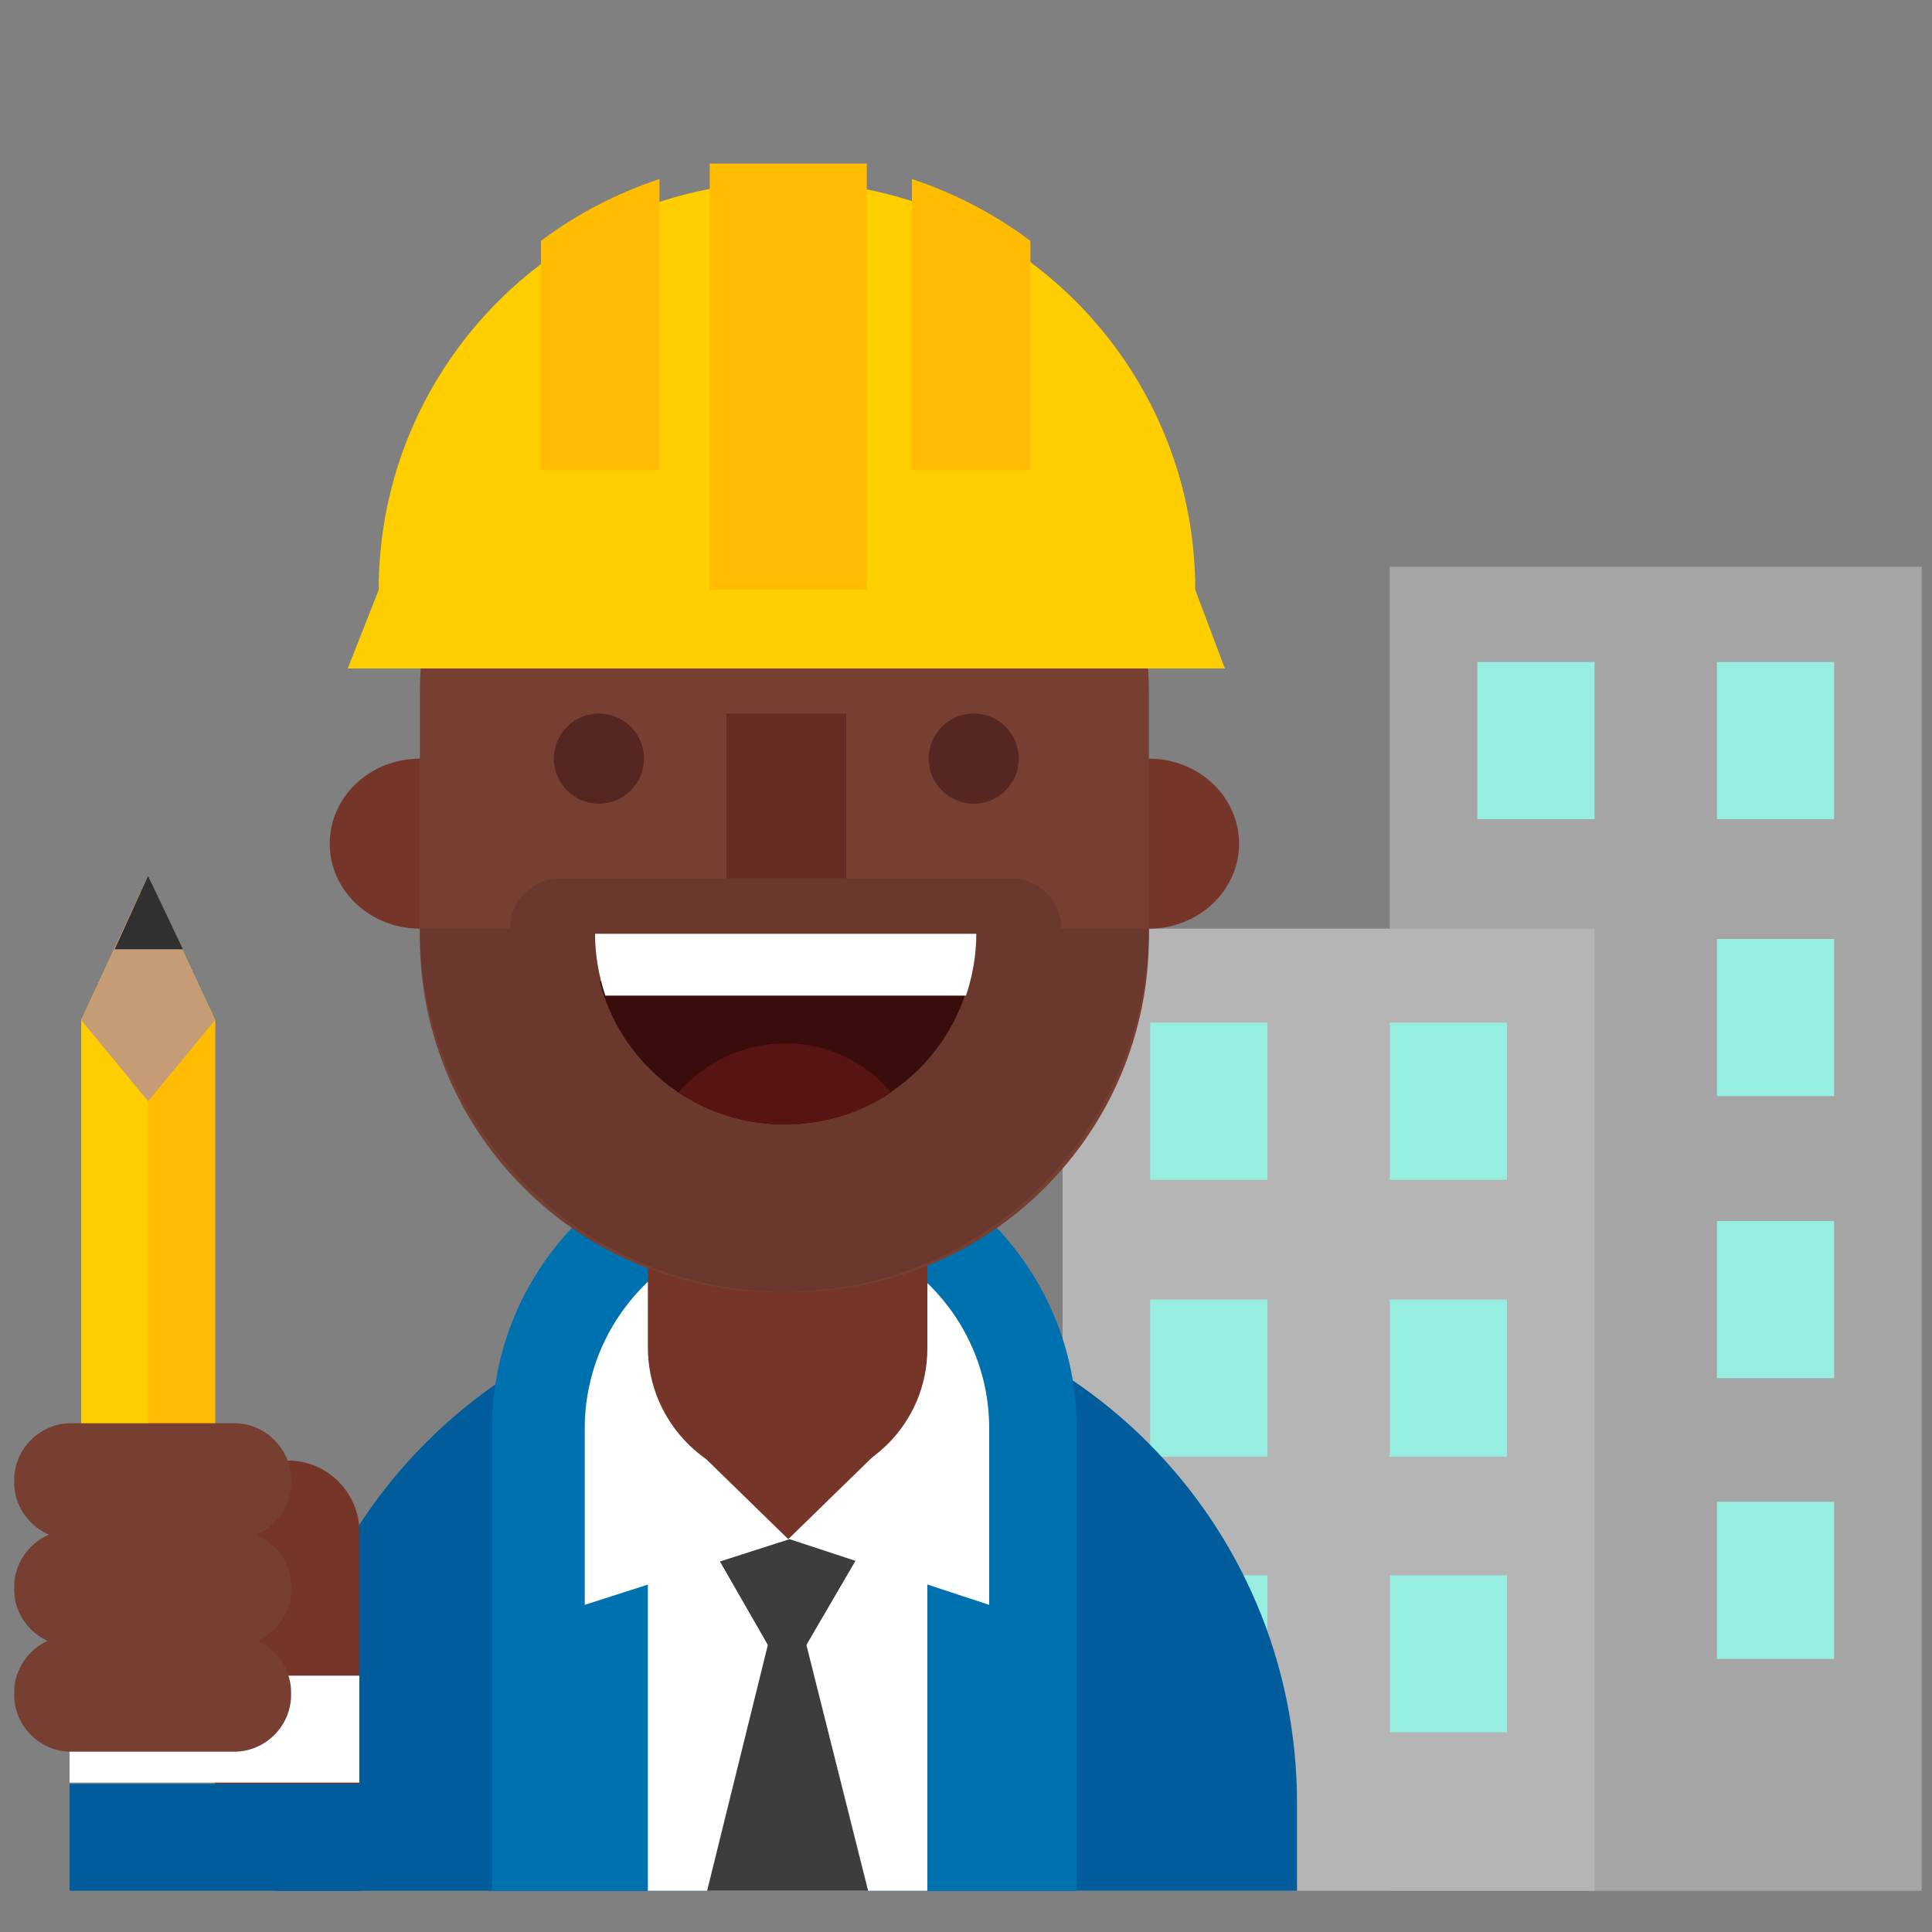 <?xml version="1.0" encoding="utf-8"?><!DOCTYPE svg PUBLIC "-//W3C//DTD SVG 1.1//EN" "http://www.w3.org/Graphics/SVG/1.1/DTD/svg11.dtd"><svg version="1.1" xmlns="http://www.w3.org/2000/svg" xmlns:xlink="http://www.w3.org/1999/xlink" x="0px" y="0px" width="150px" height="150px" viewBox="0 0 150 150" enable-background="new 0 0 150 150" xml:space="preserve"><rect x="0" y="0" width="150" height="150" fill="#808080" stroke="none"/><g id="Layer_2" display="none"><rect x="-850" y="-510" display="inline" fill="#F0F0F0" width="1680" height="1677.3"/></g><g id="Layer_1"><rect x="107.9" y="44" fill="#A5A5A5" width="41.3" height="102.8"/><rect x="82.5" y="72.1" fill="#B5B5B5" width="41.3" height="74.7"/><rect x="89.3" y="100.9" fill="#96EDE0" width="9.1" height="12.2"/><rect x="89.3" y="122.3" fill="#96EDE0" width="9.1" height="12.2"/><path fill="#005C9B" d="M21.5,146.8V140c0-21.9,17.7-39.6,39.6-39.6h0c21.9,0,39.6,17.7,39.6,39.6v6.8"/><path fill="#0071AF" d="M38.2,146.8v-35.9c0-12.5,10.2-22.7,22.7-22.7h0c12.5,0,22.7,10.2,22.7,22.7l0,35.9"/><rect x="50.3" y="102.3" fill="#FFFFFF" width="21.7" height="44.5"/><polygon fill="#3D3D3D" points="67.4,119.5 61.1,130.3 54.9,119.5"/><polygon fill="#3D3D3D" points="54.9,146.8 61.1,121.7 67.4,146.8"/><path fill="#FFFFFF" d="M76.8,124.6v-13.7c0-8.7-7.1-15.7-15.7-15.7h0c-8.7,0-15.7,7.1-15.7,15.7v13.7l15.9-5.1L76.8,124.6z"/><polygon fill="#753629" points="69.2,111.7 61.2,119.5 53.2,111.7"/><path fill="#753629" d="M61.4,115.2h-0.5c-5.8,0-10.6-4.7-10.6-10.6V91.1c0-5.8,4.7-10.6,10.6-10.6h0.5c5.8,0,10.6,4.7,10.6,10.6 v13.6C72,110.5,67.3,115.2,61.4,115.2z"/><g><ellipse fill="#753629" cx="32.6" cy="65.5" rx="7" ry="6.6"/></g><g><ellipse fill="#753629" cx="89.2" cy="65.5" rx="7" ry="6.6"/></g><g><path fill="#773F32" d="M61.6,100.3h-1.4C45,100.3,32.6,88,32.6,72.8V53.8c0-15.2,12.3-27.6,27.6-27.6h1.4 c15.2,0,27.6,12.3,27.6,27.6v18.9C89.2,88,76.8,100.3,61.6,100.3z"/></g><path fill="#6B382E" d="M32.6,72.1c0,15.6,12.7,28.2,28.3,28.2h0c15.6,0,28.2-12.6,28.3-28.2H32.6z"/><g><path fill="#3A0D0D" d="M75.7,72.5c0,8.2-6.6,14.8-14.8,14.8l0,0c-8.2,0-14.8-6.6-14.8-14.8H75.7z"/></g><path fill="#6B382E" d="M78.5,76.2h-35c-2.2,0-3.9-1.8-3.9-3.9v-0.2c0-2.2,1.8-3.9,3.9-3.9h35c2.2,0,3.9,1.8,3.9,3.9v0.2 C82.4,74.4,80.7,76.2,78.5,76.2z"/><g><path fill="#FFFFFF" d="M47,77.3h28c0.5-1.5,0.8-3.1,0.8-4.8H46.2C46.2,74.2,46.5,75.8,47,77.3z"/></g><g><circle fill="#562722" cx="46.5" cy="58.9" r="3.5"/></g><g><circle fill="#562722" cx="75.6" cy="58.9" r="3.5"/></g><g><path fill="#571413" d="M69.2,84.8c-2-2.3-4.9-3.8-8.2-3.8l0,0c-3.3,0-6.3,1.5-8.3,3.8c2.3,1.6,5.2,2.5,8.2,2.5 C64,87.3,66.9,86.4,69.2,84.8z"/></g><g><rect x="56.4" y="55.4" fill="#662B23" width="9.3" height="12.8"/></g><path fill="#FFCE00" d="M92.8,45.8c0-17.5-14.2-31.7-31.7-31.7S29.4,28.3,29.4,45.8l-2.4,6.1h68.1L92.8,45.8z"/><polygon fill="#FFCE00" points="16.7,131.2 6.3,131.2 6.3,79.2 11.5,68 16.7,79.2"/><rect x="55.1" y="12.7" fill="#FFBC00" width="12.2" height="33.1"/><rect x="133.3" y="51.4" fill="#96EDE0" width="9.1" height="12.2"/><rect x="114.7" y="51.4" fill="#96EDE0" width="9.1" height="12.2"/><rect x="133.3" y="72.9" fill="#96EDE0" width="9.1" height="12.2"/><rect x="133.3" y="94.8" fill="#96EDE0" width="9.1" height="12.2"/><rect x="133.3" y="116.6" fill="#96EDE0" width="9.1" height="12.2"/><path fill="#FFBC00" d="M80,18.7c-2.8-2.1-5.9-3.7-9.2-4.8v22.6H80V18.7z"/><path fill="#FFBC00" d="M42,18.7c2.8-2.1,5.9-3.7,9.2-4.8v22.6H42V18.7z"/><rect x="16.7" y="119.1" fill="#753629" width="11.2" height="27.6"/><rect x="5.4" y="138.5" fill="#005C9B" width="22.6" height="8.3"/><rect x="5.4" y="130.1" fill="#FFFFFF" width="22.5" height="8.3"/><polygon fill="#FFBC00" points="11.5,131.2 16.7,131.2 16.7,79.2 16.3,78.3 11.5,78.3"/><path fill="#773F32" d="M18.2,136H5.5c-2.4,0-4.4-2-4.4-4.4v-0.2c0-2.4,2-4.4,4.4-4.4h12.7c2.4,0,4.4,2,4.4,4.4v0.2 C22.6,134,20.6,136,18.2,136z"/><path fill="#753629" d="M22.4,124.7h-0.3c-3,0-5.5-2.5-5.5-5.5v-0.3c0-3,2.5-5.5,5.5-5.5h0.3c3,0,5.5,2.5,5.5,5.5v0.3 C27.9,122.2,25.4,124.7,22.4,124.7z"/><path fill="#773F32" d="M18.2,119.5H5.5c-2.4,0-4.4-2-4.4-4.4v-0.2c0-2.4,2-4.4,4.4-4.4h12.7c2.4,0,4.4,2,4.4,4.4v0.2 C22.6,117.5,20.6,119.5,18.2,119.5z"/><path fill="#773F32" d="M18.2,127.8H5.5c-2.4,0-4.4-2-4.4-4.4v-0.2c0-2.4,2-4.4,4.4-4.4h12.7c2.4,0,4.4,2,4.4,4.4v0.2 C22.6,125.8,20.6,127.8,18.2,127.8z"/><polygon fill="#C69C77" points="6.3,79.2 11.5,68 16.7,79.2 11.5,85.5"/><polygon fill="#303030" points="11.5,68 8.9,73.7 14.2,73.7"/><rect x="107.9" y="79.4" fill="#96EDE0" width="9.1" height="12.2"/><rect x="89.3" y="79.4" fill="#96EDE0" width="9.1" height="12.2"/><rect x="107.9" y="100.9" fill="#96EDE0" width="9.1" height="12.2"/><rect x="107.9" y="122.3" fill="#96EDE0" width="9.1" height="12.2"/></g><g id="Layer_3"/></svg>